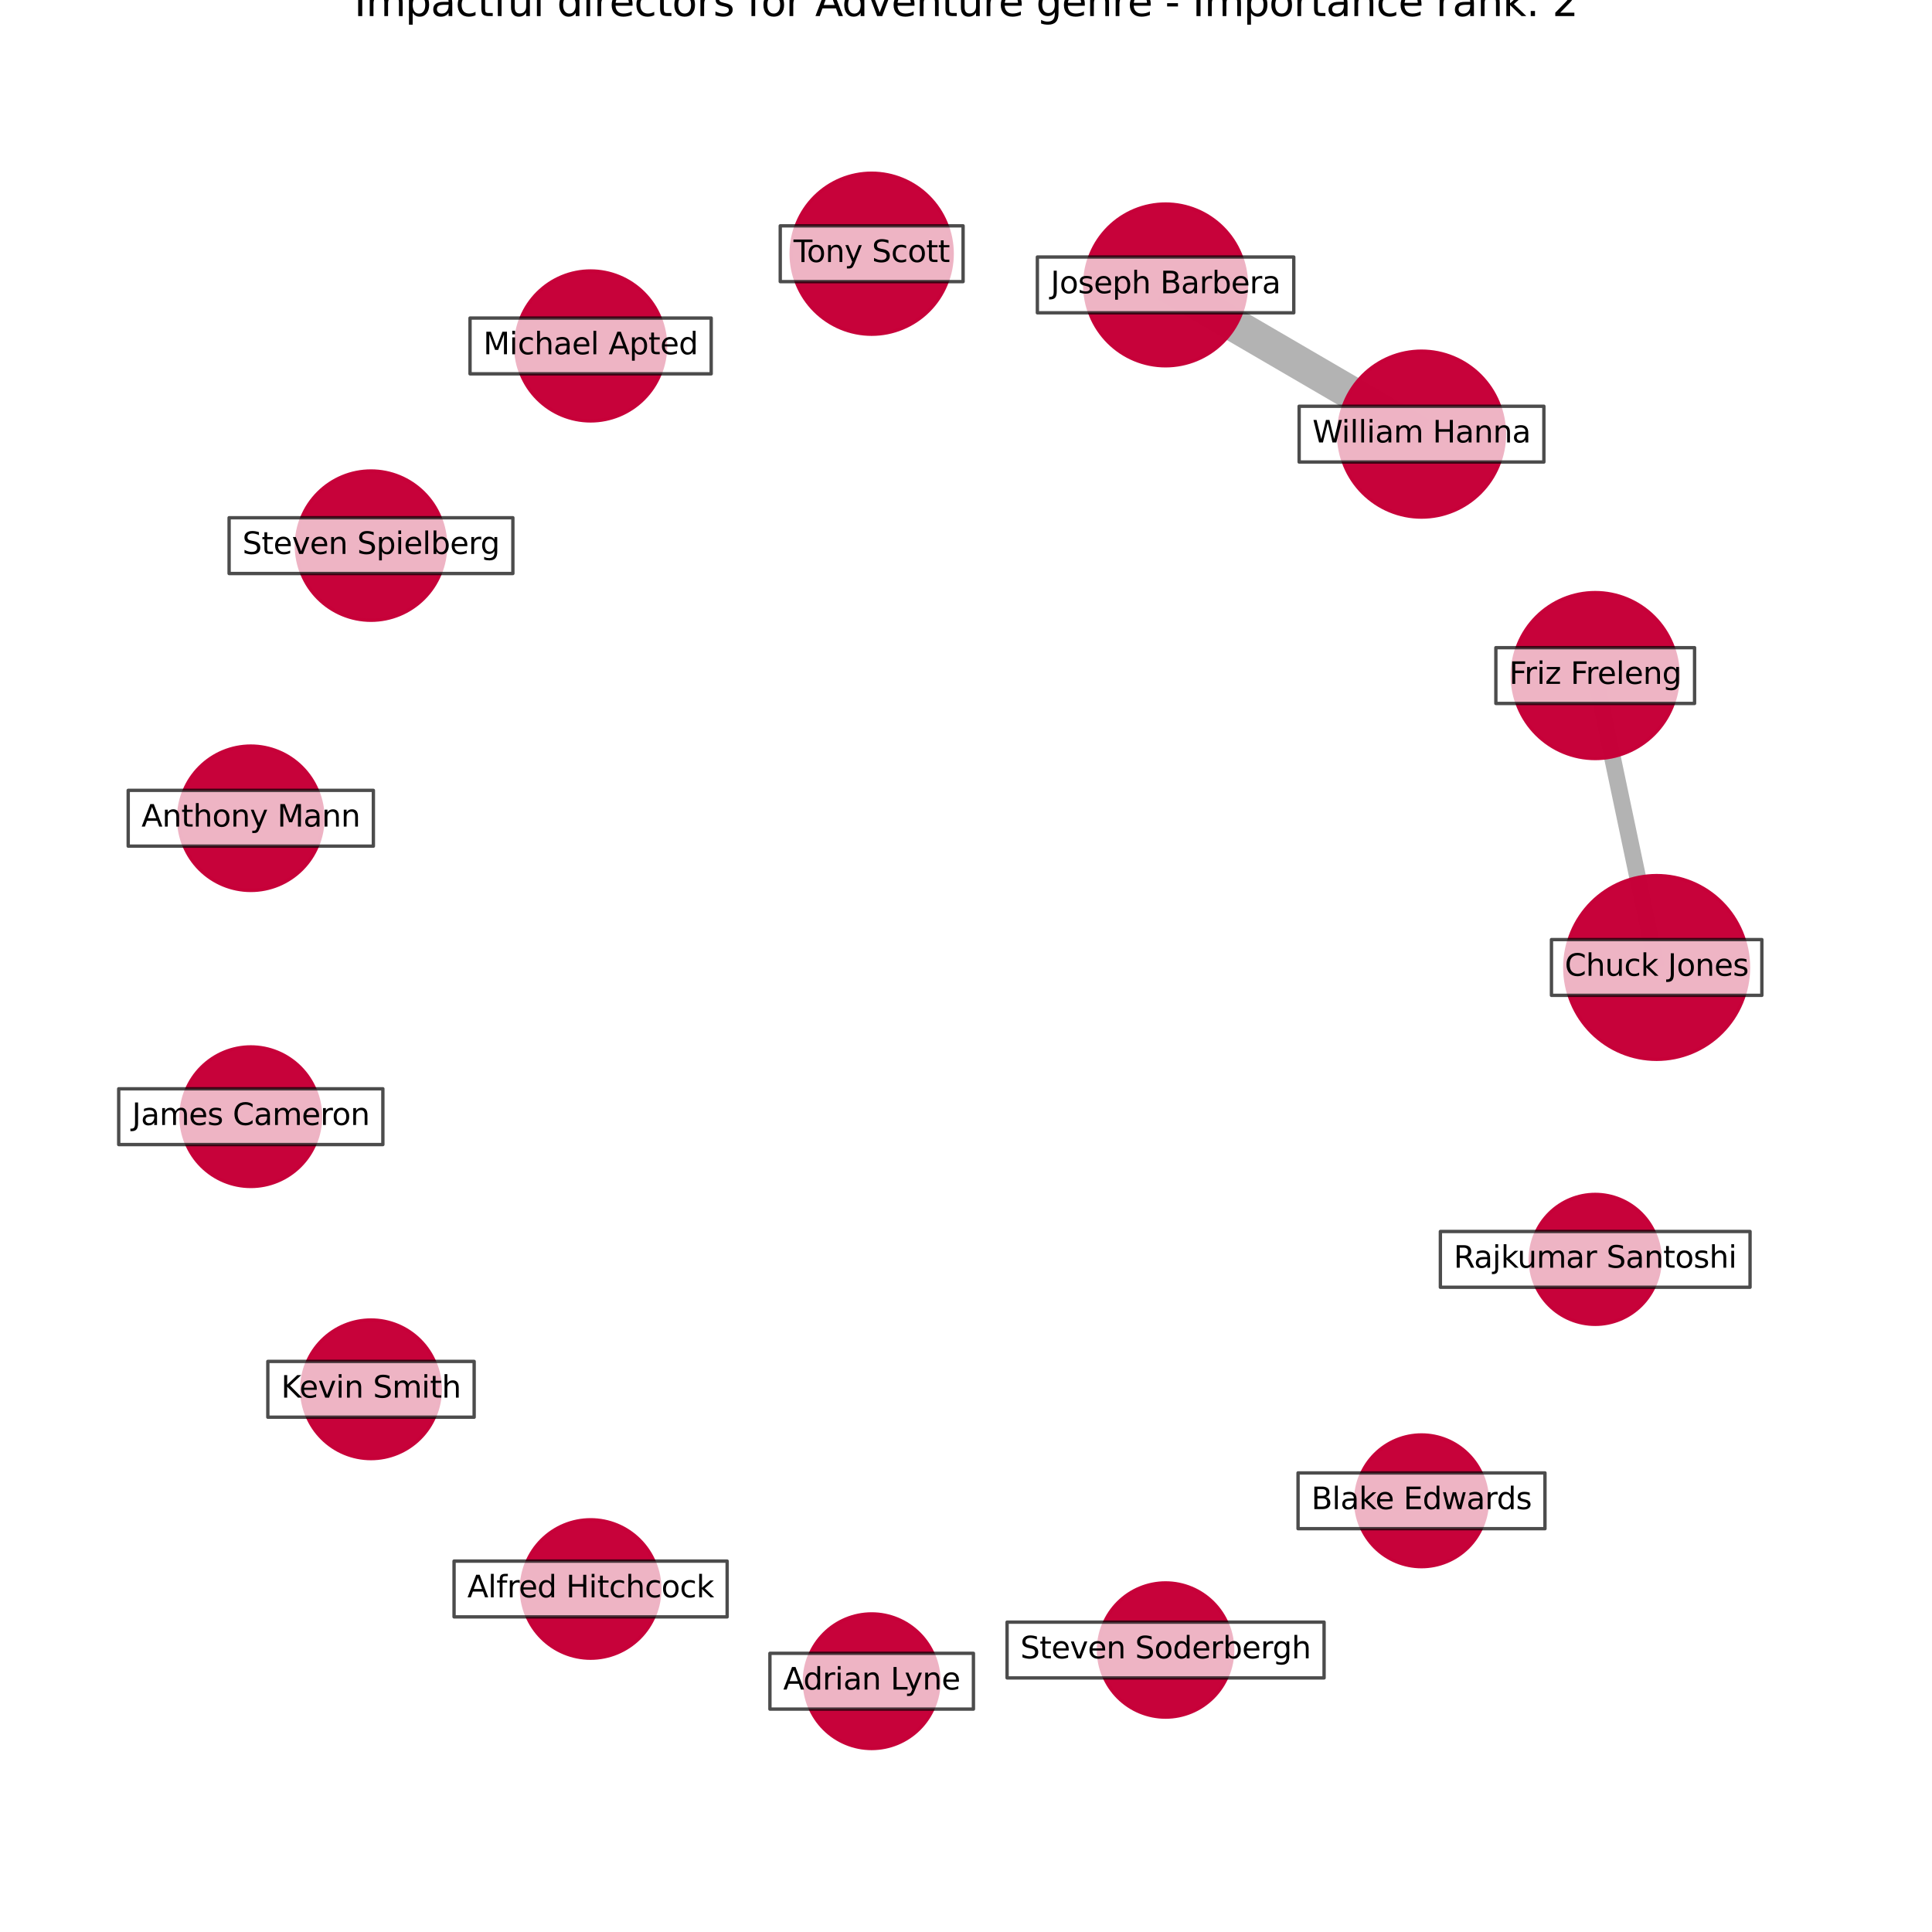 <?xml version="1.0" encoding="utf-8" standalone="no"?>
<!DOCTYPE svg PUBLIC "-//W3C//DTD SVG 1.1//EN"
  "http://www.w3.org/Graphics/SVG/1.1/DTD/svg11.dtd">
<svg xmlns:xlink="http://www.w3.org/1999/xlink" width="576pt" height="576pt" viewBox="0 0 576 576" xmlns="http://www.w3.org/2000/svg" version="1.1">
 <defs>
  <style type="text/css">*{stroke-linejoin: round; stroke-linecap: butt}</style>
 </defs>
 <g id="figure_1">
  <g id="patch_1">
   <path d="M 0 576 
L 576 576 
L 576 0 
L 0 0 
z
" style="fill: #ffffff"/>
  </g>
  <g id="axes_1">
   <g id="LineCollection_1">
    <path d="M 493.91 288.437 
L 475.592 201.41 
" clip-path="url(#pcec8f162a7)" style="fill: none; stroke: #000000; stroke-opacity: 0.3; stroke-width: 5"/>
    <path d="M 423.804 129.43 
L 347.501 84.944 
" clip-path="url(#pcec8f162a7)" style="fill: none; stroke: #000000; stroke-opacity: 0.3; stroke-width: 10"/>
   </g>
   <g id="PathCollection_1">
    <path d="M 493.91 315.823 
C 501.173 315.823 508.14 312.938 513.275 307.802 
C 518.411 302.667 521.296 295.7 521.296 288.437 
C 521.296 281.174 518.411 274.208 513.275 269.072 
C 508.14 263.937 501.173 261.051 493.91 261.051 
C 486.647 261.051 479.681 263.937 474.545 269.072 
C 469.41 274.208 466.524 281.174 466.524 288.437 
C 466.524 295.7 469.41 302.667 474.545 307.802 
C 479.681 312.938 486.647 315.823 493.91 315.823 
z
" clip-path="url(#pcec8f162a7)" style="fill: #c70039; fill-opacity: 0.99; stroke: #c70039; stroke-opacity: 0.99"/>
    <path d="M 475.592 226.142 
C 482.151 226.142 488.442 223.536 493.08 218.898 
C 497.718 214.26 500.324 207.969 500.324 201.41 
C 500.324 194.851 497.718 188.559 493.08 183.921 
C 488.442 179.283 482.151 176.678 475.592 176.678 
C 469.033 176.678 462.742 179.283 458.104 183.921 
C 453.466 188.559 450.86 194.851 450.86 201.41 
C 450.86 207.969 453.466 214.26 458.104 218.898 
C 462.742 223.536 469.033 226.142 475.592 226.142 
z
" clip-path="url(#pcec8f162a7)" style="fill: #c70039; fill-opacity: 0.99; stroke: #c70039; stroke-opacity: 0.99"/>
    <path d="M 423.804 154.162 
C 430.363 154.162 436.654 151.556 441.292 146.918 
C 445.93 142.28 448.536 135.989 448.536 129.43 
C 448.536 122.871 445.93 116.58 441.292 111.942 
C 436.654 107.304 430.363 104.698 423.804 104.698 
C 417.245 104.698 410.954 107.304 406.316 111.942 
C 401.678 116.58 399.072 122.871 399.072 129.43 
C 399.072 135.989 401.678 142.28 406.316 146.918 
C 410.954 151.556 417.245 154.162 423.804 154.162 
z
" clip-path="url(#pcec8f162a7)" style="fill: #c70039; fill-opacity: 0.99; stroke: #c70039; stroke-opacity: 0.99"/>
    <path d="M 347.501 109.054 
C 353.895 109.054 360.028 106.513 364.549 101.992 
C 369.07 97.471 371.611 91.338 371.611 84.944 
C 371.611 78.55 369.07 72.417 364.549 67.896 
C 360.028 63.375 353.895 60.834 347.501 60.834 
C 341.107 60.834 334.974 63.375 330.453 67.896 
C 325.932 72.417 323.391 78.55 323.391 84.944 
C 323.391 91.338 325.932 97.471 330.453 101.992 
C 334.974 106.513 341.107 109.054 347.501 109.054 
z
" clip-path="url(#pcec8f162a7)" style="fill: #c70039; fill-opacity: 0.99; stroke: #c70039; stroke-opacity: 0.99"/>
    <path d="M 259.877 99.644 
C 266.242 99.644 272.347 97.115 276.847 92.615 
C 281.348 88.114 283.877 82.009 283.877 75.644 
C 283.877 69.279 281.348 63.174 276.847 58.673 
C 272.347 54.172 266.242 51.644 259.877 51.644 
C 253.512 51.644 247.407 54.172 242.906 58.673 
C 238.405 63.174 235.876 69.279 235.876 75.644 
C 235.876 82.009 238.405 88.114 242.906 92.615 
C 247.407 97.115 253.512 99.644 259.877 99.644 
z
" clip-path="url(#pcec8f162a7)" style="fill: #c70039; fill-opacity: 0.99; stroke: #c70039; stroke-opacity: 0.99"/>
    <path d="M 176.082 125.483 
C 182.008 125.483 187.692 123.129 191.882 118.938 
C 196.073 114.748 198.427 109.064 198.427 103.138 
C 198.427 97.212 196.073 91.527 191.882 87.337 
C 187.692 83.147 182.008 80.792 176.082 80.792 
C 170.156 80.792 164.472 83.147 160.281 87.337 
C 156.091 91.527 153.737 97.212 153.737 103.138 
C 153.737 109.064 156.091 114.748 160.281 118.938 
C 164.472 123.129 170.156 125.483 176.082 125.483 
z
" clip-path="url(#pcec8f162a7)" style="fill: #c70039; fill-opacity: 0.99; stroke: #c70039; stroke-opacity: 0.99"/>
    <path d="M 110.606 184.919 
C 116.506 184.919 122.165 182.575 126.337 178.403 
C 130.509 174.231 132.854 168.572 132.854 162.671 
C 132.854 156.771 130.509 151.112 126.337 146.94 
C 122.165 142.768 116.506 140.423 110.606 140.423 
C 104.705 140.423 99.046 142.768 94.874 146.94 
C 90.702 151.112 88.358 156.771 88.358 162.671 
C 88.358 168.572 90.702 174.231 94.874 178.403 
C 99.046 182.575 104.705 184.919 110.606 184.919 
z
" clip-path="url(#pcec8f162a7)" style="fill: #c70039; fill-opacity: 0.99; stroke: #c70039; stroke-opacity: 0.99"/>
    <path d="M 74.769 265.467 
C 80.475 265.467 85.948 263.2 89.983 259.165 
C 94.018 255.131 96.285 249.657 96.285 243.951 
C 96.285 238.245 94.018 232.772 89.983 228.737 
C 85.948 224.703 80.475 222.436 74.769 222.436 
C 69.063 222.436 63.59 224.703 59.555 228.737 
C 55.52 232.772 53.253 238.245 53.253 243.951 
C 53.253 249.657 55.52 255.131 59.555 259.165 
C 63.59 263.2 69.063 265.467 74.769 265.467 
z
" clip-path="url(#pcec8f162a7)" style="fill: #c70039; fill-opacity: 0.99; stroke: #c70039; stroke-opacity: 0.99"/>
    <path d="M 74.769 353.724 
C 80.286 353.724 85.577 351.532 89.477 347.631 
C 93.378 343.731 95.57 338.44 95.57 332.923 
C 95.57 327.407 93.378 322.116 89.477 318.215 
C 85.577 314.314 80.286 312.123 74.769 312.123 
C 69.253 312.123 63.962 314.314 60.061 318.215 
C 56.16 322.116 53.969 327.407 53.969 332.923 
C 53.969 338.44 56.16 343.731 60.061 347.631 
C 63.962 351.532 69.253 353.724 74.769 353.724 
z
" clip-path="url(#pcec8f162a7)" style="fill: #c70039; fill-opacity: 0.99; stroke: #c70039; stroke-opacity: 0.99"/>
    <path d="M 110.606 434.86 
C 116.084 434.86 121.339 432.684 125.212 428.81 
C 129.086 424.936 131.263 419.681 131.263 414.203 
C 131.263 408.725 129.086 403.47 125.212 399.596 
C 121.339 395.723 116.084 393.546 110.606 393.546 
C 105.127 393.546 99.873 395.723 95.999 399.596 
C 92.125 403.47 89.949 408.725 89.949 414.203 
C 89.949 419.681 92.125 424.936 95.999 428.81 
C 99.873 432.684 105.127 434.86 110.606 434.86 
z
" clip-path="url(#pcec8f162a7)" style="fill: #c70039; fill-opacity: 0.99; stroke: #c70039; stroke-opacity: 0.99"/>
    <path d="M 176.082 494.368 
C 181.553 494.368 186.801 492.194 190.67 488.325 
C 194.539 484.456 196.713 479.208 196.713 473.737 
C 196.713 468.266 194.539 463.017 190.67 459.149 
C 186.801 455.28 181.553 453.106 176.082 453.106 
C 170.61 453.106 165.362 455.28 161.494 459.149 
C 157.625 463.017 155.451 468.266 155.451 473.737 
C 155.451 479.208 157.625 484.456 161.494 488.325 
C 165.362 492.194 170.61 494.368 176.082 494.368 
z
" clip-path="url(#pcec8f162a7)" style="fill: #c70039; fill-opacity: 0.99; stroke: #c70039; stroke-opacity: 0.99"/>
    <path d="M 259.877 521.292 
C 265.197 521.292 270.3 519.179 274.062 515.417 
C 277.824 511.654 279.938 506.551 279.938 501.231 
C 279.938 495.91 277.824 490.807 274.062 487.045 
C 270.3 483.283 265.197 481.169 259.877 481.169 
C 254.556 481.169 249.453 483.283 245.691 487.045 
C 241.929 490.807 239.815 495.91 239.815 501.231 
C 239.815 506.551 241.929 511.654 245.691 515.417 
C 249.453 519.179 254.556 521.292 259.877 521.292 
z
" clip-path="url(#pcec8f162a7)" style="fill: #c70039; fill-opacity: 0.99; stroke: #c70039; stroke-opacity: 0.99"/>
    <path d="M 347.501 511.935 
C 352.806 511.935 357.895 509.828 361.646 506.076 
C 365.398 502.325 367.506 497.236 367.506 491.931 
C 367.506 486.625 365.398 481.537 361.646 477.785 
C 357.895 474.034 352.806 471.926 347.501 471.926 
C 342.196 471.926 337.107 474.034 333.355 477.785 
C 329.604 481.537 327.496 486.625 327.496 491.931 
C 327.496 497.236 329.604 502.325 333.355 506.076 
C 337.107 509.828 342.196 511.935 347.501 511.935 
z
" clip-path="url(#pcec8f162a7)" style="fill: #c70039; fill-opacity: 0.99; stroke: #c70039; stroke-opacity: 0.99"/>
    <path d="M 423.804 467.077 
C 429.01 467.077 434.005 465.009 437.686 461.327 
C 441.368 457.645 443.437 452.651 443.437 447.445 
C 443.437 442.238 441.368 437.244 437.686 433.562 
C 434.005 429.881 429.01 427.812 423.804 427.812 
C 418.597 427.812 413.603 429.881 409.921 433.562 
C 406.24 437.244 404.171 442.238 404.171 447.445 
C 404.171 452.651 406.24 457.645 409.921 461.327 
C 413.603 465.009 418.597 467.077 423.804 467.077 
z
" clip-path="url(#pcec8f162a7)" style="fill: #c70039; fill-opacity: 0.99; stroke: #c70039; stroke-opacity: 0.99"/>
    <path d="M 475.592 394.83 
C 480.727 394.83 485.653 392.789 489.285 389.158 
C 492.916 385.527 494.957 380.601 494.957 375.465 
C 494.957 370.329 492.916 365.403 489.285 361.772 
C 485.653 358.14 480.727 356.1 475.592 356.1 
C 470.456 356.1 465.53 358.14 461.899 361.772 
C 458.267 365.403 456.227 370.329 456.227 375.465 
C 456.227 380.601 458.267 385.527 461.899 389.158 
C 465.53 392.789 470.456 394.83 475.592 394.83 
z
" clip-path="url(#pcec8f162a7)" style="fill: #c70039; fill-opacity: 0.99; stroke: #c70039; stroke-opacity: 0.99"/>
   </g>
   <g id="text_1">
    <g id="patch_2">
     <path d="M 462.548 296.752 
L 525.272 296.752 
L 525.272 280.122 
L 462.548 280.122 
z
" clip-path="url(#pcec8f162a7)" style="fill: #ffffff; opacity: 0.7; stroke: #000000; stroke-linejoin: miter"/>
    </g>
    <g clip-path="url(#pcec8f162a7)">
     <!-- Chuck Jones -->
     <g transform="translate(466.508 290.921)scale(0.09 -0.09)">
      <defs>
       <path id="DejaVuSans-43" d="M 4122 4306 
L 4122 3641 
Q 3803 3938 3442 4084 
Q 3081 4231 2675 4231 
Q 1875 4231 1450 3742 
Q 1025 3253 1025 2328 
Q 1025 1406 1450 917 
Q 1875 428 2675 428 
Q 3081 428 3442 575 
Q 3803 722 4122 1019 
L 4122 359 
Q 3791 134 3420 21 
Q 3050 -91 2638 -91 
Q 1578 -91 968 557 
Q 359 1206 359 2328 
Q 359 3453 968 4101 
Q 1578 4750 2638 4750 
Q 3056 4750 3426 4639 
Q 3797 4528 4122 4306 
z
" transform="scale(0.016)"/>
       <path id="DejaVuSans-68" d="M 3513 2113 
L 3513 0 
L 2938 0 
L 2938 2094 
Q 2938 2591 2744 2837 
Q 2550 3084 2163 3084 
Q 1697 3084 1428 2787 
Q 1159 2491 1159 1978 
L 1159 0 
L 581 0 
L 581 4863 
L 1159 4863 
L 1159 2956 
Q 1366 3272 1645 3428 
Q 1925 3584 2291 3584 
Q 2894 3584 3203 3211 
Q 3513 2838 3513 2113 
z
" transform="scale(0.016)"/>
       <path id="DejaVuSans-75" d="M 544 1381 
L 544 3500 
L 1119 3500 
L 1119 1403 
Q 1119 906 1312 657 
Q 1506 409 1894 409 
Q 2359 409 2629 706 
Q 2900 1003 2900 1516 
L 2900 3500 
L 3475 3500 
L 3475 0 
L 2900 0 
L 2900 538 
Q 2691 219 2414 64 
Q 2138 -91 1772 -91 
Q 1169 -91 856 284 
Q 544 659 544 1381 
z
M 1991 3584 
L 1991 3584 
z
" transform="scale(0.016)"/>
       <path id="DejaVuSans-63" d="M 3122 3366 
L 3122 2828 
Q 2878 2963 2633 3030 
Q 2388 3097 2138 3097 
Q 1578 3097 1268 2742 
Q 959 2388 959 1747 
Q 959 1106 1268 751 
Q 1578 397 2138 397 
Q 2388 397 2633 464 
Q 2878 531 3122 666 
L 3122 134 
Q 2881 22 2623 -34 
Q 2366 -91 2075 -91 
Q 1284 -91 818 406 
Q 353 903 353 1747 
Q 353 2603 823 3093 
Q 1294 3584 2113 3584 
Q 2378 3584 2631 3529 
Q 2884 3475 3122 3366 
z
" transform="scale(0.016)"/>
       <path id="DejaVuSans-6b" d="M 581 4863 
L 1159 4863 
L 1159 1991 
L 2875 3500 
L 3609 3500 
L 1753 1863 
L 3688 0 
L 2938 0 
L 1159 1709 
L 1159 0 
L 581 0 
L 581 4863 
z
" transform="scale(0.016)"/>
       <path id="DejaVuSans-20" transform="scale(0.016)"/>
       <path id="DejaVuSans-4a" d="M 628 4666 
L 1259 4666 
L 1259 325 
Q 1259 -519 939 -900 
Q 619 -1281 -91 -1281 
L -331 -1281 
L -331 -750 
L -134 -750 
Q 284 -750 456 -515 
Q 628 -281 628 325 
L 628 4666 
z
" transform="scale(0.016)"/>
       <path id="DejaVuSans-6f" d="M 1959 3097 
Q 1497 3097 1228 2736 
Q 959 2375 959 1747 
Q 959 1119 1226 758 
Q 1494 397 1959 397 
Q 2419 397 2687 759 
Q 2956 1122 2956 1747 
Q 2956 2369 2687 2733 
Q 2419 3097 1959 3097 
z
M 1959 3584 
Q 2709 3584 3137 3096 
Q 3566 2609 3566 1747 
Q 3566 888 3137 398 
Q 2709 -91 1959 -91 
Q 1206 -91 779 398 
Q 353 888 353 1747 
Q 353 2609 779 3096 
Q 1206 3584 1959 3584 
z
" transform="scale(0.016)"/>
       <path id="DejaVuSans-6e" d="M 3513 2113 
L 3513 0 
L 2938 0 
L 2938 2094 
Q 2938 2591 2744 2837 
Q 2550 3084 2163 3084 
Q 1697 3084 1428 2787 
Q 1159 2491 1159 1978 
L 1159 0 
L 581 0 
L 581 3500 
L 1159 3500 
L 1159 2956 
Q 1366 3272 1645 3428 
Q 1925 3584 2291 3584 
Q 2894 3584 3203 3211 
Q 3513 2838 3513 2113 
z
" transform="scale(0.016)"/>
       <path id="DejaVuSans-65" d="M 3597 1894 
L 3597 1613 
L 953 1613 
Q 991 1019 1311 708 
Q 1631 397 2203 397 
Q 2534 397 2845 478 
Q 3156 559 3463 722 
L 3463 178 
Q 3153 47 2828 -22 
Q 2503 -91 2169 -91 
Q 1331 -91 842 396 
Q 353 884 353 1716 
Q 353 2575 817 3079 
Q 1281 3584 2069 3584 
Q 2775 3584 3186 3129 
Q 3597 2675 3597 1894 
z
M 3022 2063 
Q 3016 2534 2758 2815 
Q 2500 3097 2075 3097 
Q 1594 3097 1305 2825 
Q 1016 2553 972 2059 
L 3022 2063 
z
" transform="scale(0.016)"/>
       <path id="DejaVuSans-73" d="M 2834 3397 
L 2834 2853 
Q 2591 2978 2328 3040 
Q 2066 3103 1784 3103 
Q 1356 3103 1142 2972 
Q 928 2841 928 2578 
Q 928 2378 1081 2264 
Q 1234 2150 1697 2047 
L 1894 2003 
Q 2506 1872 2764 1633 
Q 3022 1394 3022 966 
Q 3022 478 2636 193 
Q 2250 -91 1575 -91 
Q 1294 -91 989 -36 
Q 684 19 347 128 
L 347 722 
Q 666 556 975 473 
Q 1284 391 1588 391 
Q 1994 391 2212 530 
Q 2431 669 2431 922 
Q 2431 1156 2273 1281 
Q 2116 1406 1581 1522 
L 1381 1569 
Q 847 1681 609 1914 
Q 372 2147 372 2553 
Q 372 3047 722 3315 
Q 1072 3584 1716 3584 
Q 2034 3584 2315 3537 
Q 2597 3491 2834 3397 
z
" transform="scale(0.016)"/>
      </defs>
      <use xlink:href="#DejaVuSans-43"/>
      <use xlink:href="#DejaVuSans-68" x="69.824"/>
      <use xlink:href="#DejaVuSans-75" x="133.203"/>
      <use xlink:href="#DejaVuSans-63" x="196.582"/>
      <use xlink:href="#DejaVuSans-6b" x="251.562"/>
      <use xlink:href="#DejaVuSans-20" x="309.473"/>
      <use xlink:href="#DejaVuSans-4a" x="341.26"/>
      <use xlink:href="#DejaVuSans-6f" x="370.752"/>
      <use xlink:href="#DejaVuSans-6e" x="431.934"/>
      <use xlink:href="#DejaVuSans-65" x="495.312"/>
      <use xlink:href="#DejaVuSans-73" x="556.836"/>
     </g>
    </g>
   </g>
   <g id="text_2">
    <g id="patch_3">
     <path d="M 445.971 209.725 
L 505.213 209.725 
L 505.213 193.094 
L 445.971 193.094 
z
" clip-path="url(#pcec8f162a7)" style="fill: #ffffff; opacity: 0.7; stroke: #000000; stroke-linejoin: miter"/>
    </g>
    <g clip-path="url(#pcec8f162a7)">
     <!-- Friz Freleng -->
     <g transform="translate(449.931 203.893)scale(0.09 -0.09)">
      <defs>
       <path id="DejaVuSans-46" d="M 628 4666 
L 3309 4666 
L 3309 4134 
L 1259 4134 
L 1259 2759 
L 3109 2759 
L 3109 2228 
L 1259 2228 
L 1259 0 
L 628 0 
L 628 4666 
z
" transform="scale(0.016)"/>
       <path id="DejaVuSans-72" d="M 2631 2963 
Q 2534 3019 2420 3045 
Q 2306 3072 2169 3072 
Q 1681 3072 1420 2755 
Q 1159 2438 1159 1844 
L 1159 0 
L 581 0 
L 581 3500 
L 1159 3500 
L 1159 2956 
Q 1341 3275 1631 3429 
Q 1922 3584 2338 3584 
Q 2397 3584 2469 3576 
Q 2541 3569 2628 3553 
L 2631 2963 
z
" transform="scale(0.016)"/>
       <path id="DejaVuSans-69" d="M 603 3500 
L 1178 3500 
L 1178 0 
L 603 0 
L 603 3500 
z
M 603 4863 
L 1178 4863 
L 1178 4134 
L 603 4134 
L 603 4863 
z
" transform="scale(0.016)"/>
       <path id="DejaVuSans-7a" d="M 353 3500 
L 3084 3500 
L 3084 2975 
L 922 459 
L 3084 459 
L 3084 0 
L 275 0 
L 275 525 
L 2438 3041 
L 353 3041 
L 353 3500 
z
" transform="scale(0.016)"/>
       <path id="DejaVuSans-6c" d="M 603 4863 
L 1178 4863 
L 1178 0 
L 603 0 
L 603 4863 
z
" transform="scale(0.016)"/>
       <path id="DejaVuSans-67" d="M 2906 1791 
Q 2906 2416 2648 2759 
Q 2391 3103 1925 3103 
Q 1463 3103 1205 2759 
Q 947 2416 947 1791 
Q 947 1169 1205 825 
Q 1463 481 1925 481 
Q 2391 481 2648 825 
Q 2906 1169 2906 1791 
z
M 3481 434 
Q 3481 -459 3084 -895 
Q 2688 -1331 1869 -1331 
Q 1566 -1331 1297 -1286 
Q 1028 -1241 775 -1147 
L 775 -588 
Q 1028 -725 1275 -790 
Q 1522 -856 1778 -856 
Q 2344 -856 2625 -561 
Q 2906 -266 2906 331 
L 2906 616 
Q 2728 306 2450 153 
Q 2172 0 1784 0 
Q 1141 0 747 490 
Q 353 981 353 1791 
Q 353 2603 747 3093 
Q 1141 3584 1784 3584 
Q 2172 3584 2450 3431 
Q 2728 3278 2906 2969 
L 2906 3500 
L 3481 3500 
L 3481 434 
z
" transform="scale(0.016)"/>
      </defs>
      <use xlink:href="#DejaVuSans-46"/>
      <use xlink:href="#DejaVuSans-72" x="50.27"/>
      <use xlink:href="#DejaVuSans-69" x="91.383"/>
      <use xlink:href="#DejaVuSans-7a" x="119.166"/>
      <use xlink:href="#DejaVuSans-20" x="171.656"/>
      <use xlink:href="#DejaVuSans-46" x="203.443"/>
      <use xlink:href="#DejaVuSans-72" x="253.713"/>
      <use xlink:href="#DejaVuSans-65" x="292.576"/>
      <use xlink:href="#DejaVuSans-6c" x="354.1"/>
      <use xlink:href="#DejaVuSans-65" x="381.883"/>
      <use xlink:href="#DejaVuSans-6e" x="443.406"/>
      <use xlink:href="#DejaVuSans-67" x="506.785"/>
     </g>
    </g>
   </g>
   <g id="text_3">
    <g id="patch_4">
     <path d="M 387.321 137.745 
L 460.287 137.745 
L 460.287 121.115 
L 387.321 121.115 
z
" clip-path="url(#pcec8f162a7)" style="fill: #ffffff; opacity: 0.7; stroke: #000000; stroke-linejoin: miter"/>
    </g>
    <g clip-path="url(#pcec8f162a7)">
     <!-- William Hanna -->
     <g transform="translate(391.281 131.913)scale(0.09 -0.09)">
      <defs>
       <path id="DejaVuSans-57" d="M 213 4666 
L 850 4666 
L 1831 722 
L 2809 4666 
L 3519 4666 
L 4500 722 
L 5478 4666 
L 6119 4666 
L 4947 0 
L 4153 0 
L 3169 4050 
L 2175 0 
L 1381 0 
L 213 4666 
z
" transform="scale(0.016)"/>
       <path id="DejaVuSans-61" d="M 2194 1759 
Q 1497 1759 1228 1600 
Q 959 1441 959 1056 
Q 959 750 1161 570 
Q 1363 391 1709 391 
Q 2188 391 2477 730 
Q 2766 1069 2766 1631 
L 2766 1759 
L 2194 1759 
z
M 3341 1997 
L 3341 0 
L 2766 0 
L 2766 531 
Q 2569 213 2275 61 
Q 1981 -91 1556 -91 
Q 1019 -91 701 211 
Q 384 513 384 1019 
Q 384 1609 779 1909 
Q 1175 2209 1959 2209 
L 2766 2209 
L 2766 2266 
Q 2766 2663 2505 2880 
Q 2244 3097 1772 3097 
Q 1472 3097 1187 3025 
Q 903 2953 641 2809 
L 641 3341 
Q 956 3463 1253 3523 
Q 1550 3584 1831 3584 
Q 2591 3584 2966 3190 
Q 3341 2797 3341 1997 
z
" transform="scale(0.016)"/>
       <path id="DejaVuSans-6d" d="M 3328 2828 
Q 3544 3216 3844 3400 
Q 4144 3584 4550 3584 
Q 5097 3584 5394 3201 
Q 5691 2819 5691 2113 
L 5691 0 
L 5113 0 
L 5113 2094 
Q 5113 2597 4934 2840 
Q 4756 3084 4391 3084 
Q 3944 3084 3684 2787 
Q 3425 2491 3425 1978 
L 3425 0 
L 2847 0 
L 2847 2094 
Q 2847 2600 2669 2842 
Q 2491 3084 2119 3084 
Q 1678 3084 1418 2786 
Q 1159 2488 1159 1978 
L 1159 0 
L 581 0 
L 581 3500 
L 1159 3500 
L 1159 2956 
Q 1356 3278 1631 3431 
Q 1906 3584 2284 3584 
Q 2666 3584 2933 3390 
Q 3200 3197 3328 2828 
z
" transform="scale(0.016)"/>
       <path id="DejaVuSans-48" d="M 628 4666 
L 1259 4666 
L 1259 2753 
L 3553 2753 
L 3553 4666 
L 4184 4666 
L 4184 0 
L 3553 0 
L 3553 2222 
L 1259 2222 
L 1259 0 
L 628 0 
L 628 4666 
z
" transform="scale(0.016)"/>
      </defs>
      <use xlink:href="#DejaVuSans-57"/>
      <use xlink:href="#DejaVuSans-69" x="96.627"/>
      <use xlink:href="#DejaVuSans-6c" x="124.41"/>
      <use xlink:href="#DejaVuSans-6c" x="152.193"/>
      <use xlink:href="#DejaVuSans-69" x="179.977"/>
      <use xlink:href="#DejaVuSans-61" x="207.76"/>
      <use xlink:href="#DejaVuSans-6d" x="269.039"/>
      <use xlink:href="#DejaVuSans-20" x="366.451"/>
      <use xlink:href="#DejaVuSans-48" x="398.238"/>
      <use xlink:href="#DejaVuSans-61" x="473.434"/>
      <use xlink:href="#DejaVuSans-6e" x="534.713"/>
      <use xlink:href="#DejaVuSans-6e" x="598.092"/>
      <use xlink:href="#DejaVuSans-61" x="661.471"/>
     </g>
    </g>
   </g>
   <g id="text_4">
    <g id="patch_5">
     <path d="M 309.28 93.259 
L 385.722 93.259 
L 385.722 76.629 
L 309.28 76.629 
z
" clip-path="url(#pcec8f162a7)" style="fill: #ffffff; opacity: 0.7; stroke: #000000; stroke-linejoin: miter"/>
    </g>
    <g clip-path="url(#pcec8f162a7)">
     <!-- Joseph Barbera -->
     <g transform="translate(313.24 87.427)scale(0.09 -0.09)">
      <defs>
       <path id="DejaVuSans-70" d="M 1159 525 
L 1159 -1331 
L 581 -1331 
L 581 3500 
L 1159 3500 
L 1159 2969 
Q 1341 3281 1617 3432 
Q 1894 3584 2278 3584 
Q 2916 3584 3314 3078 
Q 3713 2572 3713 1747 
Q 3713 922 3314 415 
Q 2916 -91 2278 -91 
Q 1894 -91 1617 61 
Q 1341 213 1159 525 
z
M 3116 1747 
Q 3116 2381 2855 2742 
Q 2594 3103 2138 3103 
Q 1681 3103 1420 2742 
Q 1159 2381 1159 1747 
Q 1159 1113 1420 752 
Q 1681 391 2138 391 
Q 2594 391 2855 752 
Q 3116 1113 3116 1747 
z
" transform="scale(0.016)"/>
       <path id="DejaVuSans-42" d="M 1259 2228 
L 1259 519 
L 2272 519 
Q 2781 519 3026 730 
Q 3272 941 3272 1375 
Q 3272 1813 3026 2020 
Q 2781 2228 2272 2228 
L 1259 2228 
z
M 1259 4147 
L 1259 2741 
L 2194 2741 
Q 2656 2741 2882 2914 
Q 3109 3088 3109 3444 
Q 3109 3797 2882 3972 
Q 2656 4147 2194 4147 
L 1259 4147 
z
M 628 4666 
L 2241 4666 
Q 2963 4666 3353 4366 
Q 3744 4066 3744 3513 
Q 3744 3084 3544 2831 
Q 3344 2578 2956 2516 
Q 3422 2416 3680 2098 
Q 3938 1781 3938 1306 
Q 3938 681 3513 340 
Q 3088 0 2303 0 
L 628 0 
L 628 4666 
z
" transform="scale(0.016)"/>
       <path id="DejaVuSans-62" d="M 3116 1747 
Q 3116 2381 2855 2742 
Q 2594 3103 2138 3103 
Q 1681 3103 1420 2742 
Q 1159 2381 1159 1747 
Q 1159 1113 1420 752 
Q 1681 391 2138 391 
Q 2594 391 2855 752 
Q 3116 1113 3116 1747 
z
M 1159 2969 
Q 1341 3281 1617 3432 
Q 1894 3584 2278 3584 
Q 2916 3584 3314 3078 
Q 3713 2572 3713 1747 
Q 3713 922 3314 415 
Q 2916 -91 2278 -91 
Q 1894 -91 1617 61 
Q 1341 213 1159 525 
L 1159 0 
L 581 0 
L 581 4863 
L 1159 4863 
L 1159 2969 
z
" transform="scale(0.016)"/>
      </defs>
      <use xlink:href="#DejaVuSans-4a"/>
      <use xlink:href="#DejaVuSans-6f" x="29.492"/>
      <use xlink:href="#DejaVuSans-73" x="90.674"/>
      <use xlink:href="#DejaVuSans-65" x="142.773"/>
      <use xlink:href="#DejaVuSans-70" x="204.297"/>
      <use xlink:href="#DejaVuSans-68" x="267.773"/>
      <use xlink:href="#DejaVuSans-20" x="331.152"/>
      <use xlink:href="#DejaVuSans-42" x="362.939"/>
      <use xlink:href="#DejaVuSans-61" x="431.543"/>
      <use xlink:href="#DejaVuSans-72" x="492.822"/>
      <use xlink:href="#DejaVuSans-62" x="533.936"/>
      <use xlink:href="#DejaVuSans-65" x="597.412"/>
      <use xlink:href="#DejaVuSans-72" x="658.936"/>
      <use xlink:href="#DejaVuSans-61" x="700.049"/>
     </g>
    </g>
   </g>
   <g id="text_5">
    <g id="patch_6">
     <path d="M 232.621 83.959 
L 287.132 83.959 
L 287.132 67.329 
L 232.621 67.329 
z
" clip-path="url(#pcec8f162a7)" style="fill: #ffffff; opacity: 0.7; stroke: #000000; stroke-linejoin: miter"/>
    </g>
    <g clip-path="url(#pcec8f162a7)">
     <!-- Tony Scott -->
     <g transform="translate(236.581 78.127)scale(0.09 -0.09)">
      <defs>
       <path id="DejaVuSans-54" d="M -19 4666 
L 3928 4666 
L 3928 4134 
L 2272 4134 
L 2272 0 
L 1638 0 
L 1638 4134 
L -19 4134 
L -19 4666 
z
" transform="scale(0.016)"/>
       <path id="DejaVuSans-79" d="M 2059 -325 
Q 1816 -950 1584 -1140 
Q 1353 -1331 966 -1331 
L 506 -1331 
L 506 -850 
L 844 -850 
Q 1081 -850 1212 -737 
Q 1344 -625 1503 -206 
L 1606 56 
L 191 3500 
L 800 3500 
L 1894 763 
L 2988 3500 
L 3597 3500 
L 2059 -325 
z
" transform="scale(0.016)"/>
       <path id="DejaVuSans-53" d="M 3425 4513 
L 3425 3897 
Q 3066 4069 2747 4153 
Q 2428 4238 2131 4238 
Q 1616 4238 1336 4038 
Q 1056 3838 1056 3469 
Q 1056 3159 1242 3001 
Q 1428 2844 1947 2747 
L 2328 2669 
Q 3034 2534 3370 2195 
Q 3706 1856 3706 1288 
Q 3706 609 3251 259 
Q 2797 -91 1919 -91 
Q 1588 -91 1214 -16 
Q 841 59 441 206 
L 441 856 
Q 825 641 1194 531 
Q 1563 422 1919 422 
Q 2459 422 2753 634 
Q 3047 847 3047 1241 
Q 3047 1584 2836 1778 
Q 2625 1972 2144 2069 
L 1759 2144 
Q 1053 2284 737 2584 
Q 422 2884 422 3419 
Q 422 4038 858 4394 
Q 1294 4750 2059 4750 
Q 2388 4750 2728 4690 
Q 3069 4631 3425 4513 
z
" transform="scale(0.016)"/>
       <path id="DejaVuSans-74" d="M 1172 4494 
L 1172 3500 
L 2356 3500 
L 2356 3053 
L 1172 3053 
L 1172 1153 
Q 1172 725 1289 603 
Q 1406 481 1766 481 
L 2356 481 
L 2356 0 
L 1766 0 
Q 1100 0 847 248 
Q 594 497 594 1153 
L 594 3053 
L 172 3053 
L 172 3500 
L 594 3500 
L 594 4494 
L 1172 4494 
z
" transform="scale(0.016)"/>
      </defs>
      <use xlink:href="#DejaVuSans-54"/>
      <use xlink:href="#DejaVuSans-6f" x="44.084"/>
      <use xlink:href="#DejaVuSans-6e" x="105.266"/>
      <use xlink:href="#DejaVuSans-79" x="168.645"/>
      <use xlink:href="#DejaVuSans-20" x="227.824"/>
      <use xlink:href="#DejaVuSans-53" x="259.611"/>
      <use xlink:href="#DejaVuSans-63" x="323.088"/>
      <use xlink:href="#DejaVuSans-6f" x="378.068"/>
      <use xlink:href="#DejaVuSans-74" x="439.25"/>
      <use xlink:href="#DejaVuSans-74" x="478.459"/>
     </g>
    </g>
   </g>
   <g id="text_6">
    <g id="patch_7">
     <path d="M 140.131 111.453 
L 212.033 111.453 
L 212.033 94.822 
L 140.131 94.822 
z
" clip-path="url(#pcec8f162a7)" style="fill: #ffffff; opacity: 0.7; stroke: #000000; stroke-linejoin: miter"/>
    </g>
    <g clip-path="url(#pcec8f162a7)">
     <!-- Michael Apted -->
     <g transform="translate(144.091 105.621)scale(0.09 -0.09)">
      <defs>
       <path id="DejaVuSans-4d" d="M 628 4666 
L 1569 4666 
L 2759 1491 
L 3956 4666 
L 4897 4666 
L 4897 0 
L 4281 0 
L 4281 4097 
L 3078 897 
L 2444 897 
L 1241 4097 
L 1241 0 
L 628 0 
L 628 4666 
z
" transform="scale(0.016)"/>
       <path id="DejaVuSans-41" d="M 2188 4044 
L 1331 1722 
L 3047 1722 
L 2188 4044 
z
M 1831 4666 
L 2547 4666 
L 4325 0 
L 3669 0 
L 3244 1197 
L 1141 1197 
L 716 0 
L 50 0 
L 1831 4666 
z
" transform="scale(0.016)"/>
       <path id="DejaVuSans-64" d="M 2906 2969 
L 2906 4863 
L 3481 4863 
L 3481 0 
L 2906 0 
L 2906 525 
Q 2725 213 2448 61 
Q 2172 -91 1784 -91 
Q 1150 -91 751 415 
Q 353 922 353 1747 
Q 353 2572 751 3078 
Q 1150 3584 1784 3584 
Q 2172 3584 2448 3432 
Q 2725 3281 2906 2969 
z
M 947 1747 
Q 947 1113 1208 752 
Q 1469 391 1925 391 
Q 2381 391 2643 752 
Q 2906 1113 2906 1747 
Q 2906 2381 2643 2742 
Q 2381 3103 1925 3103 
Q 1469 3103 1208 2742 
Q 947 2381 947 1747 
z
" transform="scale(0.016)"/>
      </defs>
      <use xlink:href="#DejaVuSans-4d"/>
      <use xlink:href="#DejaVuSans-69" x="86.279"/>
      <use xlink:href="#DejaVuSans-63" x="114.062"/>
      <use xlink:href="#DejaVuSans-68" x="169.043"/>
      <use xlink:href="#DejaVuSans-61" x="232.422"/>
      <use xlink:href="#DejaVuSans-65" x="293.701"/>
      <use xlink:href="#DejaVuSans-6c" x="355.225"/>
      <use xlink:href="#DejaVuSans-20" x="383.008"/>
      <use xlink:href="#DejaVuSans-41" x="414.795"/>
      <use xlink:href="#DejaVuSans-70" x="483.203"/>
      <use xlink:href="#DejaVuSans-74" x="546.68"/>
      <use xlink:href="#DejaVuSans-65" x="585.889"/>
      <use xlink:href="#DejaVuSans-64" x="647.412"/>
     </g>
    </g>
   </g>
   <g id="text_7">
    <g id="patch_8">
     <path d="M 68.305 170.987 
L 152.906 170.987 
L 152.906 154.356 
L 68.305 154.356 
z
" clip-path="url(#pcec8f162a7)" style="fill: #ffffff; opacity: 0.7; stroke: #000000; stroke-linejoin: miter"/>
    </g>
    <g clip-path="url(#pcec8f162a7)">
     <!-- Steven Spielberg -->
     <g transform="translate(72.265 165.155)scale(0.09 -0.09)">
      <defs>
       <path id="DejaVuSans-76" d="M 191 3500 
L 800 3500 
L 1894 563 
L 2988 3500 
L 3597 3500 
L 2284 0 
L 1503 0 
L 191 3500 
z
" transform="scale(0.016)"/>
      </defs>
      <use xlink:href="#DejaVuSans-53"/>
      <use xlink:href="#DejaVuSans-74" x="63.477"/>
      <use xlink:href="#DejaVuSans-65" x="102.686"/>
      <use xlink:href="#DejaVuSans-76" x="164.209"/>
      <use xlink:href="#DejaVuSans-65" x="223.389"/>
      <use xlink:href="#DejaVuSans-6e" x="284.912"/>
      <use xlink:href="#DejaVuSans-20" x="348.291"/>
      <use xlink:href="#DejaVuSans-53" x="380.078"/>
      <use xlink:href="#DejaVuSans-70" x="443.555"/>
      <use xlink:href="#DejaVuSans-69" x="507.031"/>
      <use xlink:href="#DejaVuSans-65" x="534.814"/>
      <use xlink:href="#DejaVuSans-6c" x="596.338"/>
      <use xlink:href="#DejaVuSans-62" x="624.121"/>
      <use xlink:href="#DejaVuSans-65" x="687.598"/>
      <use xlink:href="#DejaVuSans-72" x="749.121"/>
      <use xlink:href="#DejaVuSans-67" x="788.484"/>
     </g>
    </g>
   </g>
   <g id="text_8">
    <g id="patch_9">
     <path d="M 38.22 252.267 
L 111.318 252.267 
L 111.318 235.636 
L 38.22 235.636 
z
" clip-path="url(#pcec8f162a7)" style="fill: #ffffff; opacity: 0.7; stroke: #000000; stroke-linejoin: miter"/>
    </g>
    <g clip-path="url(#pcec8f162a7)">
     <!-- Anthony Mann -->
     <g transform="translate(42.18 246.435)scale(0.09 -0.09)">
      <use xlink:href="#DejaVuSans-41"/>
      <use xlink:href="#DejaVuSans-6e" x="68.408"/>
      <use xlink:href="#DejaVuSans-74" x="131.787"/>
      <use xlink:href="#DejaVuSans-68" x="170.996"/>
      <use xlink:href="#DejaVuSans-6f" x="234.375"/>
      <use xlink:href="#DejaVuSans-6e" x="295.557"/>
      <use xlink:href="#DejaVuSans-79" x="358.936"/>
      <use xlink:href="#DejaVuSans-20" x="418.115"/>
      <use xlink:href="#DejaVuSans-4d" x="449.902"/>
      <use xlink:href="#DejaVuSans-61" x="536.182"/>
      <use xlink:href="#DejaVuSans-6e" x="597.461"/>
      <use xlink:href="#DejaVuSans-6e" x="660.84"/>
     </g>
    </g>
   </g>
   <g id="text_9">
    <g id="patch_10">
     <path d="M 35.391 341.238 
L 114.147 341.238 
L 114.147 324.608 
L 35.391 324.608 
z
" clip-path="url(#pcec8f162a7)" style="fill: #ffffff; opacity: 0.7; stroke: #000000; stroke-linejoin: miter"/>
    </g>
    <g clip-path="url(#pcec8f162a7)">
     <!-- James Cameron -->
     <g transform="translate(39.351 335.407)scale(0.09 -0.09)">
      <use xlink:href="#DejaVuSans-4a"/>
      <use xlink:href="#DejaVuSans-61" x="29.492"/>
      <use xlink:href="#DejaVuSans-6d" x="90.771"/>
      <use xlink:href="#DejaVuSans-65" x="188.184"/>
      <use xlink:href="#DejaVuSans-73" x="249.707"/>
      <use xlink:href="#DejaVuSans-20" x="301.807"/>
      <use xlink:href="#DejaVuSans-43" x="333.594"/>
      <use xlink:href="#DejaVuSans-61" x="403.418"/>
      <use xlink:href="#DejaVuSans-6d" x="464.697"/>
      <use xlink:href="#DejaVuSans-65" x="562.109"/>
      <use xlink:href="#DejaVuSans-72" x="623.633"/>
      <use xlink:href="#DejaVuSans-6f" x="662.496"/>
      <use xlink:href="#DejaVuSans-6e" x="723.678"/>
     </g>
    </g>
   </g>
   <g id="text_10">
    <g id="patch_11">
     <path d="M 79.849 422.518 
L 141.362 422.518 
L 141.362 405.888 
L 79.849 405.888 
z
" clip-path="url(#pcec8f162a7)" style="fill: #ffffff; opacity: 0.7; stroke: #000000; stroke-linejoin: miter"/>
    </g>
    <g clip-path="url(#pcec8f162a7)">
     <!-- Kevin Smith -->
     <g transform="translate(83.809 416.687)scale(0.09 -0.09)">
      <defs>
       <path id="DejaVuSans-4b" d="M 628 4666 
L 1259 4666 
L 1259 2694 
L 3353 4666 
L 4166 4666 
L 1850 2491 
L 4331 0 
L 3500 0 
L 1259 2247 
L 1259 0 
L 628 0 
L 628 4666 
z
" transform="scale(0.016)"/>
      </defs>
      <use xlink:href="#DejaVuSans-4b"/>
      <use xlink:href="#DejaVuSans-65" x="60.576"/>
      <use xlink:href="#DejaVuSans-76" x="122.1"/>
      <use xlink:href="#DejaVuSans-69" x="181.279"/>
      <use xlink:href="#DejaVuSans-6e" x="209.062"/>
      <use xlink:href="#DejaVuSans-20" x="272.441"/>
      <use xlink:href="#DejaVuSans-53" x="304.229"/>
      <use xlink:href="#DejaVuSans-6d" x="367.705"/>
      <use xlink:href="#DejaVuSans-69" x="465.117"/>
      <use xlink:href="#DejaVuSans-74" x="492.9"/>
      <use xlink:href="#DejaVuSans-68" x="532.109"/>
     </g>
    </g>
   </g>
   <g id="text_11">
    <g id="patch_12">
     <path d="M 135.372 482.052 
L 216.791 482.052 
L 216.791 465.422 
L 135.372 465.422 
z
" clip-path="url(#pcec8f162a7)" style="fill: #ffffff; opacity: 0.7; stroke: #000000; stroke-linejoin: miter"/>
    </g>
    <g clip-path="url(#pcec8f162a7)">
     <!-- Alfred Hitchcock -->
     <g transform="translate(139.332 476.22)scale(0.09 -0.09)">
      <defs>
       <path id="DejaVuSans-66" d="M 2375 4863 
L 2375 4384 
L 1825 4384 
Q 1516 4384 1395 4259 
Q 1275 4134 1275 3809 
L 1275 3500 
L 2222 3500 
L 2222 3053 
L 1275 3053 
L 1275 0 
L 697 0 
L 697 3053 
L 147 3053 
L 147 3500 
L 697 3500 
L 697 3744 
Q 697 4328 969 4595 
Q 1241 4863 1831 4863 
L 2375 4863 
z
" transform="scale(0.016)"/>
      </defs>
      <use xlink:href="#DejaVuSans-41"/>
      <use xlink:href="#DejaVuSans-6c" x="68.408"/>
      <use xlink:href="#DejaVuSans-66" x="96.191"/>
      <use xlink:href="#DejaVuSans-72" x="131.396"/>
      <use xlink:href="#DejaVuSans-65" x="170.26"/>
      <use xlink:href="#DejaVuSans-64" x="231.783"/>
      <use xlink:href="#DejaVuSans-20" x="295.26"/>
      <use xlink:href="#DejaVuSans-48" x="327.047"/>
      <use xlink:href="#DejaVuSans-69" x="402.242"/>
      <use xlink:href="#DejaVuSans-74" x="430.025"/>
      <use xlink:href="#DejaVuSans-63" x="469.234"/>
      <use xlink:href="#DejaVuSans-68" x="524.215"/>
      <use xlink:href="#DejaVuSans-63" x="587.594"/>
      <use xlink:href="#DejaVuSans-6f" x="642.574"/>
      <use xlink:href="#DejaVuSans-63" x="703.756"/>
      <use xlink:href="#DejaVuSans-6b" x="758.736"/>
     </g>
    </g>
   </g>
   <g id="text_12">
    <g id="patch_13">
     <path d="M 229.54 509.546 
L 290.214 509.546 
L 290.214 492.916 
L 229.54 492.916 
z
" clip-path="url(#pcec8f162a7)" style="fill: #ffffff; opacity: 0.7; stroke: #000000; stroke-linejoin: miter"/>
    </g>
    <g clip-path="url(#pcec8f162a7)">
     <!-- Adrian Lyne -->
     <g transform="translate(233.5 503.714)scale(0.09 -0.09)">
      <defs>
       <path id="DejaVuSans-4c" d="M 628 4666 
L 1259 4666 
L 1259 531 
L 3531 531 
L 3531 0 
L 628 0 
L 628 4666 
z
" transform="scale(0.016)"/>
      </defs>
      <use xlink:href="#DejaVuSans-41"/>
      <use xlink:href="#DejaVuSans-64" x="66.658"/>
      <use xlink:href="#DejaVuSans-72" x="130.135"/>
      <use xlink:href="#DejaVuSans-69" x="171.248"/>
      <use xlink:href="#DejaVuSans-61" x="199.031"/>
      <use xlink:href="#DejaVuSans-6e" x="260.311"/>
      <use xlink:href="#DejaVuSans-20" x="323.689"/>
      <use xlink:href="#DejaVuSans-4c" x="355.477"/>
      <use xlink:href="#DejaVuSans-79" x="402.064"/>
      <use xlink:href="#DejaVuSans-6e" x="461.244"/>
      <use xlink:href="#DejaVuSans-65" x="524.623"/>
     </g>
    </g>
   </g>
   <g id="text_13">
    <g id="patch_14">
     <path d="M 300.245 500.246 
L 394.757 500.246 
L 394.757 483.616 
L 300.245 483.616 
z
" clip-path="url(#pcec8f162a7)" style="fill: #ffffff; opacity: 0.7; stroke: #000000; stroke-linejoin: miter"/>
    </g>
    <g clip-path="url(#pcec8f162a7)">
     <!-- Steven Soderbergh -->
     <g transform="translate(304.205 494.414)scale(0.09 -0.09)">
      <use xlink:href="#DejaVuSans-53"/>
      <use xlink:href="#DejaVuSans-74" x="63.477"/>
      <use xlink:href="#DejaVuSans-65" x="102.686"/>
      <use xlink:href="#DejaVuSans-76" x="164.209"/>
      <use xlink:href="#DejaVuSans-65" x="223.389"/>
      <use xlink:href="#DejaVuSans-6e" x="284.912"/>
      <use xlink:href="#DejaVuSans-20" x="348.291"/>
      <use xlink:href="#DejaVuSans-53" x="380.078"/>
      <use xlink:href="#DejaVuSans-6f" x="443.555"/>
      <use xlink:href="#DejaVuSans-64" x="504.736"/>
      <use xlink:href="#DejaVuSans-65" x="568.213"/>
      <use xlink:href="#DejaVuSans-72" x="629.736"/>
      <use xlink:href="#DejaVuSans-62" x="670.85"/>
      <use xlink:href="#DejaVuSans-65" x="734.326"/>
      <use xlink:href="#DejaVuSans-72" x="795.85"/>
      <use xlink:href="#DejaVuSans-67" x="835.213"/>
      <use xlink:href="#DejaVuSans-68" x="898.689"/>
     </g>
    </g>
   </g>
   <g id="text_14">
    <g id="patch_15">
     <path d="M 386.997 455.76 
L 460.611 455.76 
L 460.611 439.13 
L 386.997 439.13 
z
" clip-path="url(#pcec8f162a7)" style="fill: #ffffff; opacity: 0.7; stroke: #000000; stroke-linejoin: miter"/>
    </g>
    <g clip-path="url(#pcec8f162a7)">
     <!-- Blake Edwards -->
     <g transform="translate(390.957 449.928)scale(0.09 -0.09)">
      <defs>
       <path id="DejaVuSans-45" d="M 628 4666 
L 3578 4666 
L 3578 4134 
L 1259 4134 
L 1259 2753 
L 3481 2753 
L 3481 2222 
L 1259 2222 
L 1259 531 
L 3634 531 
L 3634 0 
L 628 0 
L 628 4666 
z
" transform="scale(0.016)"/>
       <path id="DejaVuSans-77" d="M 269 3500 
L 844 3500 
L 1563 769 
L 2278 3500 
L 2956 3500 
L 3675 769 
L 4391 3500 
L 4966 3500 
L 4050 0 
L 3372 0 
L 2619 2869 
L 1863 0 
L 1184 0 
L 269 3500 
z
" transform="scale(0.016)"/>
      </defs>
      <use xlink:href="#DejaVuSans-42"/>
      <use xlink:href="#DejaVuSans-6c" x="68.604"/>
      <use xlink:href="#DejaVuSans-61" x="96.387"/>
      <use xlink:href="#DejaVuSans-6b" x="157.666"/>
      <use xlink:href="#DejaVuSans-65" x="211.951"/>
      <use xlink:href="#DejaVuSans-20" x="273.475"/>
      <use xlink:href="#DejaVuSans-45" x="305.262"/>
      <use xlink:href="#DejaVuSans-64" x="368.445"/>
      <use xlink:href="#DejaVuSans-77" x="431.922"/>
      <use xlink:href="#DejaVuSans-61" x="513.709"/>
      <use xlink:href="#DejaVuSans-72" x="574.988"/>
      <use xlink:href="#DejaVuSans-64" x="614.352"/>
      <use xlink:href="#DejaVuSans-73" x="677.828"/>
     </g>
    </g>
   </g>
   <g id="text_15">
    <g id="patch_16">
     <path d="M 429.43 383.78 
L 521.753 383.78 
L 521.753 367.15 
L 429.43 367.15 
z
" clip-path="url(#pcec8f162a7)" style="fill: #ffffff; opacity: 0.7; stroke: #000000; stroke-linejoin: miter"/>
    </g>
    <g clip-path="url(#pcec8f162a7)">
     <!-- Rajkumar Santoshi -->
     <g transform="translate(433.39 377.948)scale(0.09 -0.09)">
      <defs>
       <path id="DejaVuSans-52" d="M 2841 2188 
Q 3044 2119 3236 1894 
Q 3428 1669 3622 1275 
L 4263 0 
L 3584 0 
L 2988 1197 
Q 2756 1666 2539 1819 
Q 2322 1972 1947 1972 
L 1259 1972 
L 1259 0 
L 628 0 
L 628 4666 
L 2053 4666 
Q 2853 4666 3247 4331 
Q 3641 3997 3641 3322 
Q 3641 2881 3436 2590 
Q 3231 2300 2841 2188 
z
M 1259 4147 
L 1259 2491 
L 2053 2491 
Q 2509 2491 2742 2702 
Q 2975 2913 2975 3322 
Q 2975 3731 2742 3939 
Q 2509 4147 2053 4147 
L 1259 4147 
z
" transform="scale(0.016)"/>
       <path id="DejaVuSans-6a" d="M 603 3500 
L 1178 3500 
L 1178 -63 
Q 1178 -731 923 -1031 
Q 669 -1331 103 -1331 
L -116 -1331 
L -116 -844 
L 38 -844 
Q 366 -844 484 -692 
Q 603 -541 603 -63 
L 603 3500 
z
M 603 4863 
L 1178 4863 
L 1178 4134 
L 603 4134 
L 603 4863 
z
" transform="scale(0.016)"/>
      </defs>
      <use xlink:href="#DejaVuSans-52"/>
      <use xlink:href="#DejaVuSans-61" x="67.232"/>
      <use xlink:href="#DejaVuSans-6a" x="128.512"/>
      <use xlink:href="#DejaVuSans-6b" x="156.295"/>
      <use xlink:href="#DejaVuSans-75" x="211.08"/>
      <use xlink:href="#DejaVuSans-6d" x="274.459"/>
      <use xlink:href="#DejaVuSans-61" x="371.871"/>
      <use xlink:href="#DejaVuSans-72" x="433.15"/>
      <use xlink:href="#DejaVuSans-20" x="474.264"/>
      <use xlink:href="#DejaVuSans-53" x="506.051"/>
      <use xlink:href="#DejaVuSans-61" x="569.527"/>
      <use xlink:href="#DejaVuSans-6e" x="630.807"/>
      <use xlink:href="#DejaVuSans-74" x="694.186"/>
      <use xlink:href="#DejaVuSans-6f" x="733.395"/>
      <use xlink:href="#DejaVuSans-73" x="794.576"/>
      <use xlink:href="#DejaVuSans-68" x="846.676"/>
      <use xlink:href="#DejaVuSans-69" x="910.055"/>
     </g>
    </g>
   </g>
   <g id="text_16">
    <!-- Impactful directors for Adventure genre - Importance rank: 2 -->
    <g transform="translate(105.581 4.8)scale(0.12 -0.12)">
     <defs>
      <path id="DejaVuSans-49" d="M 628 4666 
L 1259 4666 
L 1259 0 
L 628 0 
L 628 4666 
z
" transform="scale(0.016)"/>
      <path id="DejaVuSans-2d" d="M 313 2009 
L 1997 2009 
L 1997 1497 
L 313 1497 
L 313 2009 
z
" transform="scale(0.016)"/>
      <path id="DejaVuSans-3a" d="M 750 794 
L 1409 794 
L 1409 0 
L 750 0 
L 750 794 
z
M 750 3309 
L 1409 3309 
L 1409 2516 
L 750 2516 
L 750 3309 
z
" transform="scale(0.016)"/>
      <path id="DejaVuSans-32" d="M 1228 531 
L 3431 531 
L 3431 0 
L 469 0 
L 469 531 
Q 828 903 1448 1529 
Q 2069 2156 2228 2338 
Q 2531 2678 2651 2914 
Q 2772 3150 2772 3378 
Q 2772 3750 2511 3984 
Q 2250 4219 1831 4219 
Q 1534 4219 1204 4116 
Q 875 4013 500 3803 
L 500 4441 
Q 881 4594 1212 4672 
Q 1544 4750 1819 4750 
Q 2544 4750 2975 4387 
Q 3406 4025 3406 3419 
Q 3406 3131 3298 2873 
Q 3191 2616 2906 2266 
Q 2828 2175 2409 1742 
Q 1991 1309 1228 531 
z
" transform="scale(0.016)"/>
     </defs>
     <use xlink:href="#DejaVuSans-49"/>
     <use xlink:href="#DejaVuSans-6d" x="29.492"/>
     <use xlink:href="#DejaVuSans-70" x="126.904"/>
     <use xlink:href="#DejaVuSans-61" x="190.381"/>
     <use xlink:href="#DejaVuSans-63" x="251.66"/>
     <use xlink:href="#DejaVuSans-74" x="306.641"/>
     <use xlink:href="#DejaVuSans-66" x="345.85"/>
     <use xlink:href="#DejaVuSans-75" x="381.055"/>
     <use xlink:href="#DejaVuSans-6c" x="444.434"/>
     <use xlink:href="#DejaVuSans-20" x="472.217"/>
     <use xlink:href="#DejaVuSans-64" x="504.004"/>
     <use xlink:href="#DejaVuSans-69" x="567.48"/>
     <use xlink:href="#DejaVuSans-72" x="595.264"/>
     <use xlink:href="#DejaVuSans-65" x="634.127"/>
     <use xlink:href="#DejaVuSans-63" x="695.65"/>
     <use xlink:href="#DejaVuSans-74" x="750.631"/>
     <use xlink:href="#DejaVuSans-6f" x="789.84"/>
     <use xlink:href="#DejaVuSans-72" x="851.021"/>
     <use xlink:href="#DejaVuSans-73" x="892.135"/>
     <use xlink:href="#DejaVuSans-20" x="944.234"/>
     <use xlink:href="#DejaVuSans-66" x="976.021"/>
     <use xlink:href="#DejaVuSans-6f" x="1011.227"/>
     <use xlink:href="#DejaVuSans-72" x="1072.408"/>
     <use xlink:href="#DejaVuSans-20" x="1113.521"/>
     <use xlink:href="#DejaVuSans-41" x="1145.309"/>
     <use xlink:href="#DejaVuSans-64" x="1211.967"/>
     <use xlink:href="#DejaVuSans-76" x="1275.443"/>
     <use xlink:href="#DejaVuSans-65" x="1334.623"/>
     <use xlink:href="#DejaVuSans-6e" x="1396.146"/>
     <use xlink:href="#DejaVuSans-74" x="1459.525"/>
     <use xlink:href="#DejaVuSans-75" x="1498.734"/>
     <use xlink:href="#DejaVuSans-72" x="1562.113"/>
     <use xlink:href="#DejaVuSans-65" x="1600.977"/>
     <use xlink:href="#DejaVuSans-20" x="1662.5"/>
     <use xlink:href="#DejaVuSans-67" x="1694.287"/>
     <use xlink:href="#DejaVuSans-65" x="1757.764"/>
     <use xlink:href="#DejaVuSans-6e" x="1819.287"/>
     <use xlink:href="#DejaVuSans-72" x="1882.666"/>
     <use xlink:href="#DejaVuSans-65" x="1921.529"/>
     <use xlink:href="#DejaVuSans-20" x="1983.053"/>
     <use xlink:href="#DejaVuSans-2d" x="2014.84"/>
     <use xlink:href="#DejaVuSans-20" x="2050.924"/>
     <use xlink:href="#DejaVuSans-49" x="2082.711"/>
     <use xlink:href="#DejaVuSans-6d" x="2112.203"/>
     <use xlink:href="#DejaVuSans-70" x="2209.615"/>
     <use xlink:href="#DejaVuSans-6f" x="2273.092"/>
     <use xlink:href="#DejaVuSans-72" x="2334.273"/>
     <use xlink:href="#DejaVuSans-74" x="2375.387"/>
     <use xlink:href="#DejaVuSans-61" x="2414.596"/>
     <use xlink:href="#DejaVuSans-6e" x="2475.875"/>
     <use xlink:href="#DejaVuSans-63" x="2539.254"/>
     <use xlink:href="#DejaVuSans-65" x="2594.234"/>
     <use xlink:href="#DejaVuSans-20" x="2655.758"/>
     <use xlink:href="#DejaVuSans-72" x="2687.545"/>
     <use xlink:href="#DejaVuSans-61" x="2728.658"/>
     <use xlink:href="#DejaVuSans-6e" x="2789.938"/>
     <use xlink:href="#DejaVuSans-6b" x="2853.316"/>
     <use xlink:href="#DejaVuSans-3a" x="2911.227"/>
     <use xlink:href="#DejaVuSans-20" x="2944.918"/>
     <use xlink:href="#DejaVuSans-32" x="2976.705"/>
    </g>
   </g>
  </g>
 </g>
 <defs>
  <clipPath id="pcec8f162a7">
   <rect x="10.8" y="10.8" width="554.4" height="554.4"/>
  </clipPath>
 </defs>
</svg>
